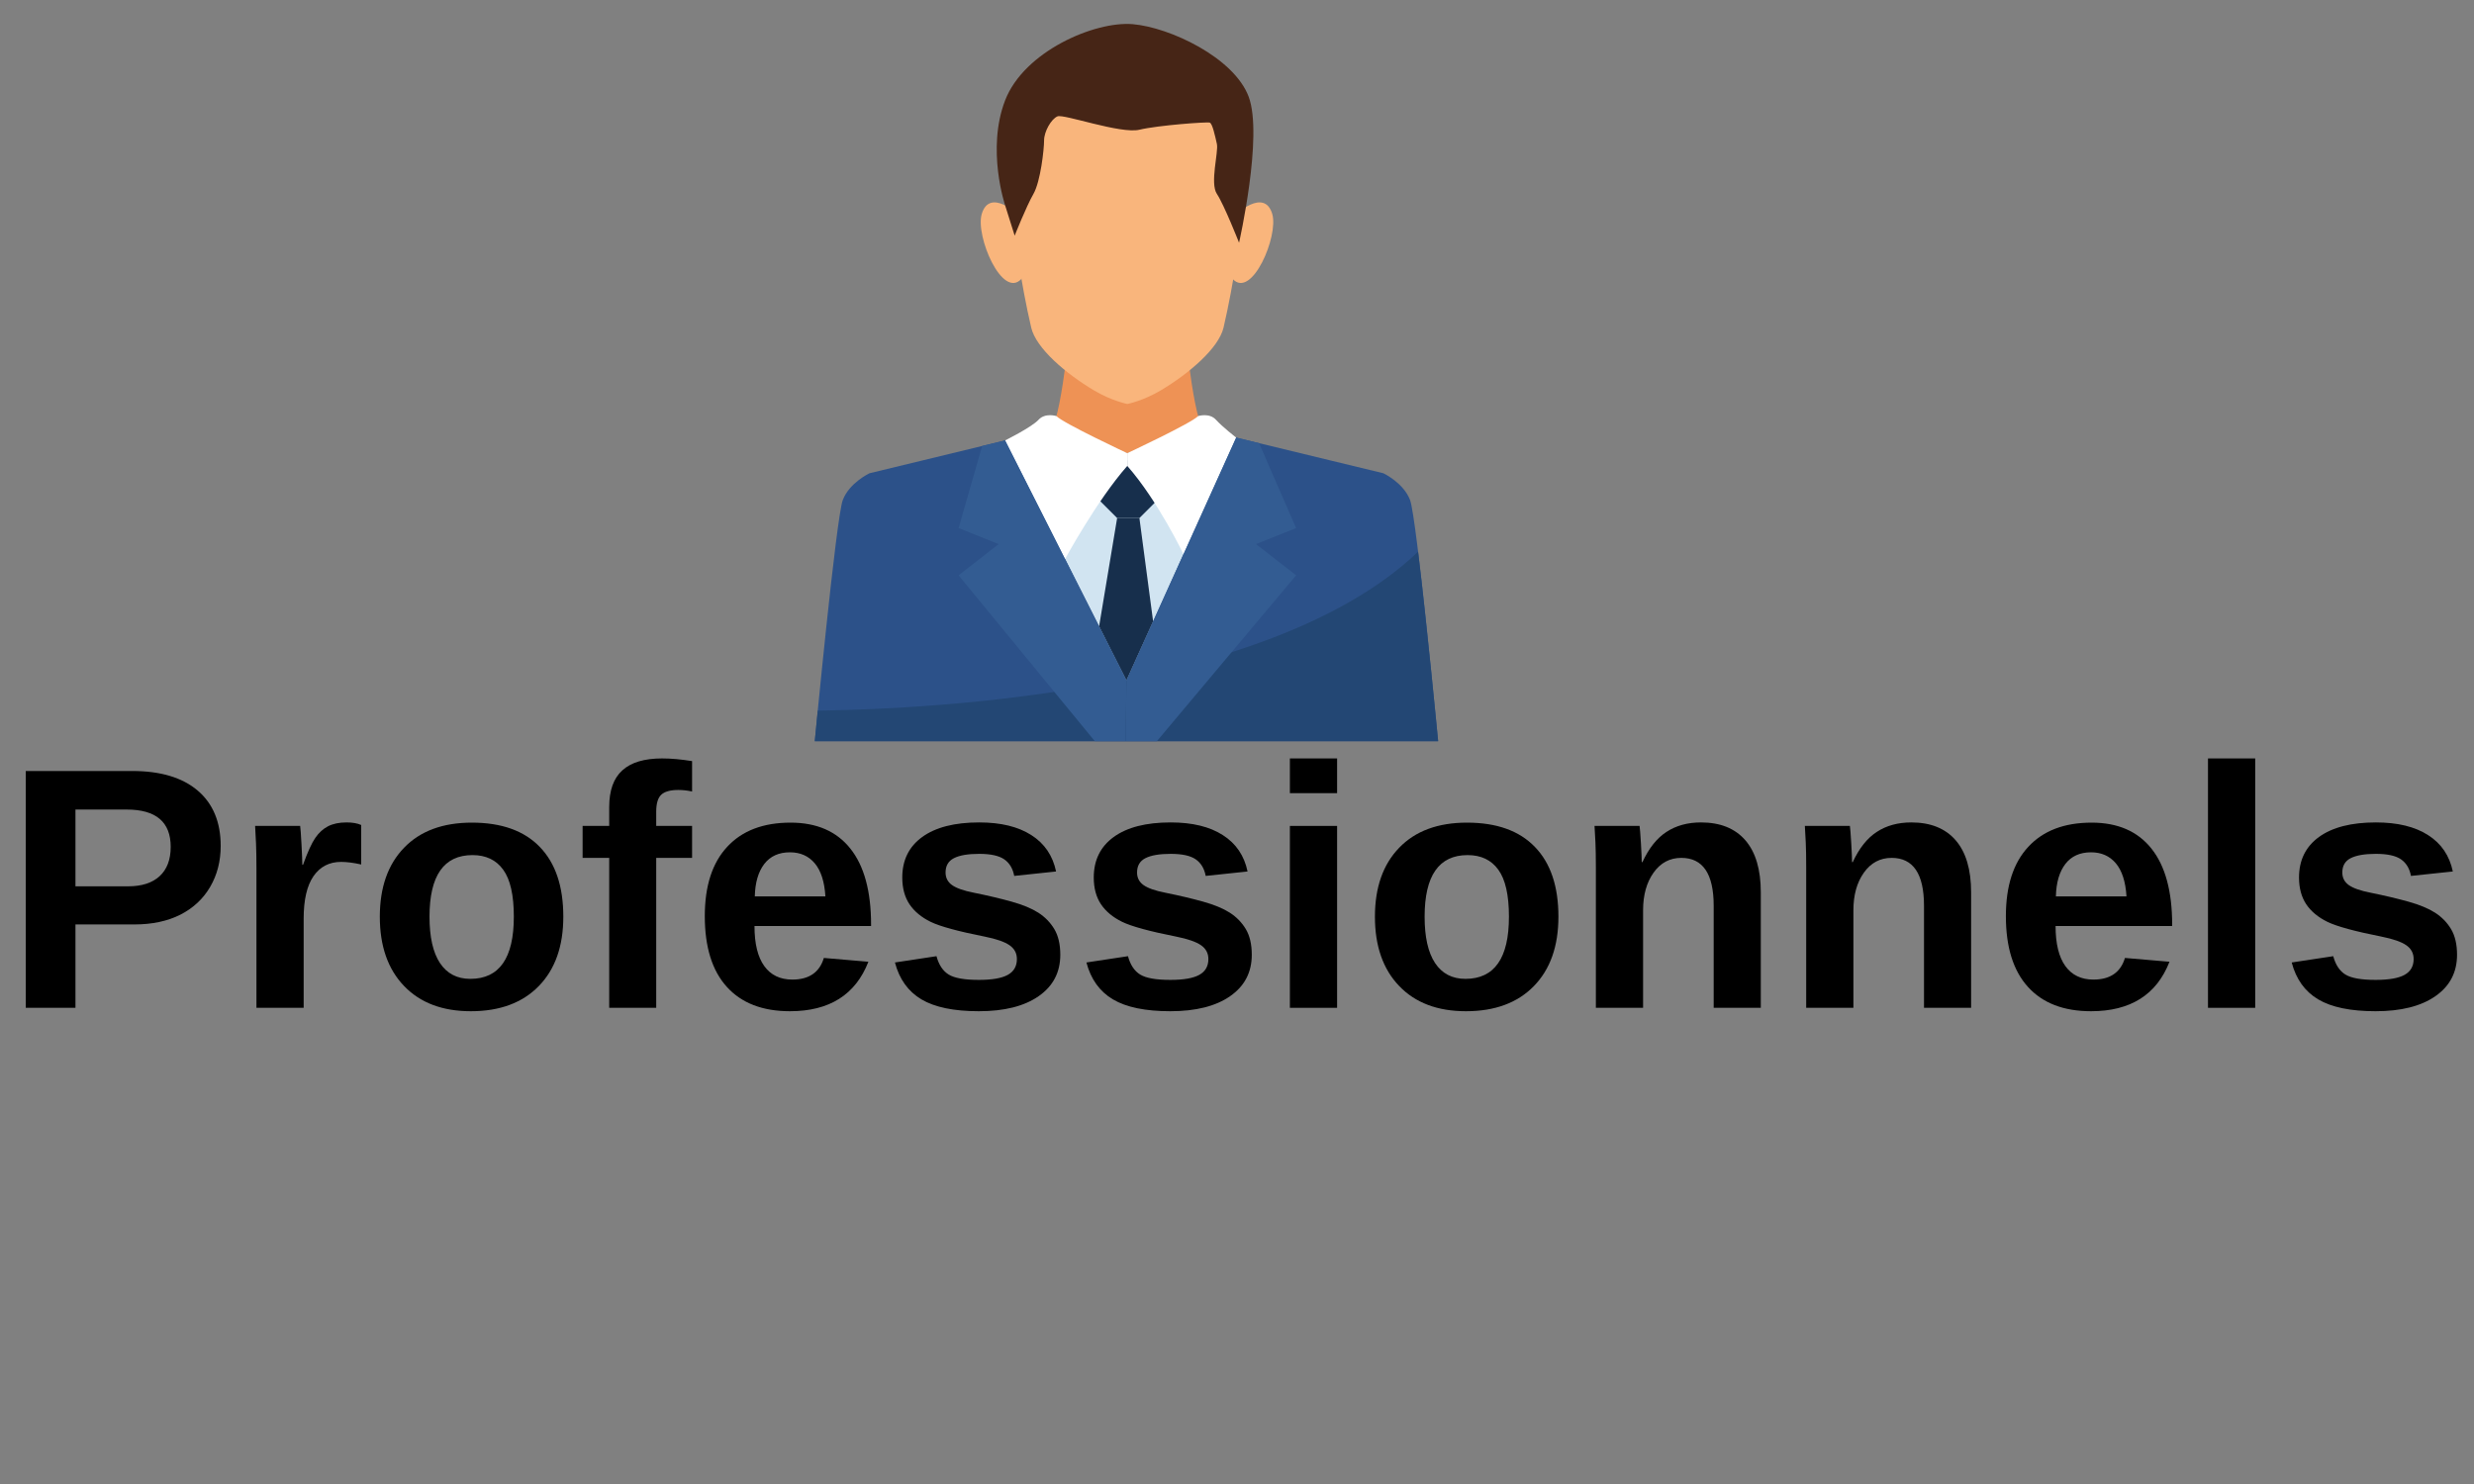 <svg xmlns="http://www.w3.org/2000/svg" xmlns:xlink="http://www.w3.org/1999/xlink" width="500" zoomAndPan="magnify" viewBox="0 0 375 225" height="300" preserveAspectRatio="xMidYMid meet" version="1.0"><rect x="0" y="0" width="375" height="225" fill="#808080" stroke="none"/><defs><g/><clipPath id="63e91952fa"><path d="M 123.492 65 L 217.992 65 L 217.992 112.543 L 123.492 112.543 Z M 123.492 65 " clip-rule="nonzero"/></clipPath><clipPath id="895f043b16"><path d="M 123.492 83 L 217.992 83 L 217.992 112.543 L 123.492 112.543 Z M 123.492 83 " clip-rule="nonzero"/></clipPath><clipPath id="f9887c6847"><path d="M 145 66 L 171 66 L 171 112.543 L 145 112.543 Z M 145 66 " clip-rule="nonzero"/></clipPath><clipPath id="be0d363388"><path d="M 170 66 L 197 66 L 197 112.543 L 170 112.543 Z M 170 66 " clip-rule="nonzero"/></clipPath><clipPath id="9af56ceee8"><path d="M 151 3.043 L 190 3.043 L 190 37 L 151 37 Z M 151 3.043 " clip-rule="nonzero"/></clipPath></defs><g fill="#000000" fill-opacity="1"><g transform="translate(0.421, 152.803)"><g><path d="M 33.031 -24.547 C 33.031 -22.234 32.5 -20.164 31.438 -18.344 C 30.383 -16.531 28.879 -15.125 26.922 -14.125 C 24.961 -13.133 22.629 -12.641 19.922 -12.641 L 11.016 -12.641 L 11.016 0 L 3.484 0 L 3.484 -35.906 L 19.625 -35.906 C 23.914 -35.906 27.223 -34.914 29.547 -32.938 C 31.867 -30.957 33.031 -28.16 33.031 -24.547 Z M 25.453 -24.406 C 25.453 -28.176 23.227 -30.062 18.781 -30.062 L 11.016 -30.062 L 11.016 -18.422 L 18.984 -18.422 C 21.055 -18.422 22.648 -18.93 23.766 -19.953 C 24.891 -20.984 25.453 -22.469 25.453 -24.406 Z M 25.453 -24.406 "/></g></g></g><g fill="#000000" fill-opacity="1"><g transform="translate(35.231, 152.803)"><g><path d="M 3.641 0 L 3.641 -21.094 C 3.641 -22.602 3.617 -23.863 3.578 -24.875 C 3.535 -25.895 3.488 -26.797 3.438 -27.578 L 10.266 -27.578 C 10.316 -27.266 10.383 -26.332 10.469 -24.781 C 10.551 -23.227 10.594 -22.195 10.594 -21.688 L 10.703 -21.688 C 11.398 -23.625 12.02 -24.984 12.562 -25.766 C 13.102 -26.555 13.75 -27.145 14.5 -27.531 C 15.25 -27.914 16.18 -28.109 17.297 -28.109 C 18.211 -28.109 18.953 -27.977 19.516 -27.719 L 19.516 -21.734 C 18.359 -21.992 17.344 -22.125 16.469 -22.125 C 14.676 -22.125 13.281 -21.398 12.281 -19.953 C 11.289 -18.504 10.797 -16.363 10.797 -13.531 L 10.797 0 Z M 3.641 0 "/></g></g></g><g fill="#000000" fill-opacity="1"><g transform="translate(55.541, 152.803)"><g><path d="M 29.844 -13.812 C 29.844 -9.344 28.602 -5.836 26.125 -3.297 C 23.645 -0.754 20.211 0.516 15.828 0.516 C 11.523 0.516 8.148 -0.758 5.703 -3.312 C 3.254 -5.863 2.031 -9.363 2.031 -13.812 C 2.031 -18.25 3.254 -21.734 5.703 -24.266 C 8.148 -26.805 11.578 -28.078 15.984 -28.078 C 20.484 -28.078 23.914 -26.848 26.281 -24.391 C 28.656 -21.941 29.844 -18.414 29.844 -13.812 Z M 22.344 -13.812 C 22.344 -17.094 21.805 -19.469 20.734 -20.938 C 19.672 -22.414 18.117 -23.156 16.078 -23.156 C 11.734 -23.156 9.562 -20.039 9.562 -13.812 C 9.562 -10.738 10.086 -8.398 11.141 -6.797 C 12.203 -5.191 13.738 -4.391 15.75 -4.391 C 20.145 -4.391 22.344 -7.531 22.344 -13.812 Z M 22.344 -13.812 "/></g></g></g><g fill="#000000" fill-opacity="1"><g transform="translate(87.42, 152.803)"><g><path d="M 12.047 -22.734 L 12.047 0 L 4.922 0 L 4.922 -22.734 L 0.891 -22.734 L 0.891 -27.578 L 4.922 -27.578 L 4.922 -30.453 C 4.922 -32.953 5.582 -34.801 6.906 -36 C 8.227 -37.207 10.238 -37.812 12.938 -37.812 C 14.281 -37.812 15.797 -37.676 17.484 -37.406 L 17.484 -32.797 C 16.785 -32.953 16.086 -33.031 15.391 -33.031 C 14.172 -33.031 13.305 -32.785 12.797 -32.297 C 12.297 -31.816 12.047 -30.961 12.047 -29.734 L 12.047 -27.578 L 17.484 -27.578 L 17.484 -22.734 Z M 12.047 -22.734 "/></g></g></g><g fill="#000000" fill-opacity="1"><g transform="translate(104.8, 152.803)"><g><path d="M 14.938 0.516 C 10.789 0.516 7.602 -0.711 5.375 -3.172 C 3.145 -5.629 2.031 -9.207 2.031 -13.906 C 2.031 -18.469 3.16 -21.969 5.422 -24.406 C 7.68 -26.852 10.883 -28.078 15.031 -28.078 C 18.988 -28.078 22.008 -26.766 24.094 -24.141 C 26.188 -21.516 27.234 -17.672 27.234 -12.609 L 27.234 -12.406 L 9.562 -12.406 C 9.562 -9.727 10.055 -7.703 11.047 -6.328 C 12.035 -4.961 13.453 -4.281 15.297 -4.281 C 17.828 -4.281 19.422 -5.375 20.078 -7.562 L 26.828 -6.984 C 24.879 -1.984 20.914 0.516 14.938 0.516 Z M 14.938 -23.578 C 13.25 -23.578 11.953 -22.988 11.047 -21.812 C 10.141 -20.633 9.66 -18.992 9.609 -16.891 L 20.312 -16.891 C 20.176 -19.117 19.641 -20.789 18.703 -21.906 C 17.766 -23.02 16.508 -23.578 14.938 -23.578 Z M 14.938 -23.578 "/></g></g></g><g fill="#000000" fill-opacity="1"><g transform="translate(133.825, 152.803)"><g><path d="M 26.891 -8.047 C 26.891 -5.379 25.797 -3.285 23.609 -1.766 C 21.422 -0.242 18.398 0.516 14.547 0.516 C 10.766 0.516 7.863 -0.082 5.844 -1.281 C 3.832 -2.477 2.492 -4.344 1.828 -6.875 L 8.125 -7.828 C 8.477 -6.516 9.094 -5.586 9.969 -5.047 C 10.844 -4.504 12.367 -4.234 14.547 -4.234 C 16.555 -4.234 18.02 -4.488 18.938 -5 C 19.852 -5.508 20.312 -6.305 20.312 -7.391 C 20.312 -8.273 19.941 -8.973 19.203 -9.484 C 18.461 -10.004 17.207 -10.441 15.438 -10.797 C 11.395 -11.598 8.664 -12.344 7.25 -13.031 C 5.844 -13.719 4.77 -14.609 4.031 -15.703 C 3.301 -16.805 2.938 -18.156 2.938 -19.75 C 2.938 -22.383 3.945 -24.438 5.969 -25.906 C 8 -27.375 10.875 -28.109 14.594 -28.109 C 17.875 -28.109 20.508 -27.469 22.5 -26.188 C 24.5 -24.914 25.75 -23.078 26.25 -20.672 L 19.906 -20 C 19.695 -21.125 19.191 -21.961 18.391 -22.516 C 17.598 -23.066 16.332 -23.344 14.594 -23.344 C 12.895 -23.344 11.617 -23.125 10.766 -22.688 C 9.922 -22.258 9.5 -21.535 9.5 -20.516 C 9.5 -19.711 9.828 -19.078 10.484 -18.609 C 11.141 -18.141 12.238 -17.754 13.781 -17.453 C 15.938 -17.016 17.852 -16.562 19.531 -16.094 C 21.207 -15.625 22.551 -15.066 23.562 -14.422 C 24.57 -13.773 25.379 -12.945 25.984 -11.938 C 26.586 -10.926 26.891 -9.629 26.891 -8.047 Z M 26.891 -8.047 "/></g></g></g><g fill="#000000" fill-opacity="1"><g transform="translate(162.85, 152.803)"><g><path d="M 26.891 -8.047 C 26.891 -5.379 25.797 -3.285 23.609 -1.766 C 21.422 -0.242 18.398 0.516 14.547 0.516 C 10.766 0.516 7.863 -0.082 5.844 -1.281 C 3.832 -2.477 2.492 -4.344 1.828 -6.875 L 8.125 -7.828 C 8.477 -6.516 9.094 -5.586 9.969 -5.047 C 10.844 -4.504 12.367 -4.234 14.547 -4.234 C 16.555 -4.234 18.02 -4.488 18.938 -5 C 19.852 -5.508 20.312 -6.305 20.312 -7.391 C 20.312 -8.273 19.941 -8.973 19.203 -9.484 C 18.461 -10.004 17.207 -10.441 15.438 -10.797 C 11.395 -11.598 8.664 -12.344 7.25 -13.031 C 5.844 -13.719 4.77 -14.609 4.031 -15.703 C 3.301 -16.805 2.938 -18.156 2.938 -19.75 C 2.938 -22.383 3.945 -24.438 5.969 -25.906 C 8 -27.375 10.875 -28.109 14.594 -28.109 C 17.875 -28.109 20.508 -27.469 22.5 -26.188 C 24.5 -24.914 25.75 -23.078 26.25 -20.672 L 19.906 -20 C 19.695 -21.125 19.191 -21.961 18.391 -22.516 C 17.598 -23.066 16.332 -23.344 14.594 -23.344 C 12.895 -23.344 11.617 -23.125 10.766 -22.688 C 9.922 -22.258 9.5 -21.535 9.5 -20.516 C 9.5 -19.711 9.828 -19.078 10.484 -18.609 C 11.141 -18.141 12.238 -17.754 13.781 -17.453 C 15.938 -17.016 17.852 -16.562 19.531 -16.094 C 21.207 -15.625 22.551 -15.066 23.562 -14.422 C 24.57 -13.773 25.379 -12.945 25.984 -11.938 C 26.586 -10.926 26.891 -9.629 26.891 -8.047 Z M 26.891 -8.047 "/></g></g></g><g fill="#000000" fill-opacity="1"><g transform="translate(191.876, 152.803)"><g><path d="M 3.641 -32.547 L 3.641 -37.812 L 10.797 -37.812 L 10.797 -32.547 Z M 3.641 0 L 3.641 -27.578 L 10.797 -27.578 L 10.797 0 Z M 3.641 0 "/></g></g></g><g fill="#000000" fill-opacity="1"><g transform="translate(206.376, 152.803)"><g><path d="M 29.844 -13.812 C 29.844 -9.344 28.602 -5.836 26.125 -3.297 C 23.645 -0.754 20.211 0.516 15.828 0.516 C 11.523 0.516 8.148 -0.758 5.703 -3.312 C 3.254 -5.863 2.031 -9.363 2.031 -13.812 C 2.031 -18.25 3.254 -21.734 5.703 -24.266 C 8.148 -26.805 11.578 -28.078 15.984 -28.078 C 20.484 -28.078 23.914 -26.848 26.281 -24.391 C 28.656 -21.941 29.844 -18.414 29.844 -13.812 Z M 22.344 -13.812 C 22.344 -17.094 21.805 -19.469 20.734 -20.938 C 19.672 -22.414 18.117 -23.156 16.078 -23.156 C 11.734 -23.156 9.562 -20.039 9.562 -13.812 C 9.562 -10.738 10.086 -8.398 11.141 -6.797 C 12.203 -5.191 13.738 -4.391 15.75 -4.391 C 20.145 -4.391 22.344 -7.531 22.344 -13.812 Z M 22.344 -13.812 "/></g></g></g><g fill="#000000" fill-opacity="1"><g transform="translate(238.255, 152.803)"><g><path d="M 21.5 0 L 21.5 -15.469 C 21.5 -20.312 19.863 -22.734 16.594 -22.734 C 14.852 -22.734 13.453 -21.988 12.391 -20.5 C 11.328 -19.008 10.797 -17.102 10.797 -14.781 L 10.797 0 L 3.641 0 L 3.641 -21.406 C 3.641 -22.883 3.617 -24.094 3.578 -25.031 C 3.535 -25.977 3.488 -26.828 3.438 -27.578 L 10.266 -27.578 C 10.316 -27.254 10.383 -26.391 10.469 -24.984 C 10.551 -23.586 10.594 -22.625 10.594 -22.094 L 10.703 -22.094 C 11.672 -24.195 12.883 -25.723 14.344 -26.672 C 15.801 -27.629 17.547 -28.109 19.578 -28.109 C 22.492 -28.109 24.734 -27.207 26.297 -25.406 C 27.859 -23.602 28.641 -20.969 28.641 -17.5 L 28.641 0 Z M 21.5 0 "/></g></g></g><g fill="#000000" fill-opacity="1"><g transform="translate(270.134, 152.803)"><g><path d="M 21.5 0 L 21.5 -15.469 C 21.5 -20.312 19.863 -22.734 16.594 -22.734 C 14.852 -22.734 13.453 -21.988 12.391 -20.5 C 11.328 -19.008 10.797 -17.102 10.797 -14.781 L 10.797 0 L 3.641 0 L 3.641 -21.406 C 3.641 -22.883 3.617 -24.094 3.578 -25.031 C 3.535 -25.977 3.488 -26.828 3.438 -27.578 L 10.266 -27.578 C 10.316 -27.254 10.383 -26.391 10.469 -24.984 C 10.551 -23.586 10.594 -22.625 10.594 -22.094 L 10.703 -22.094 C 11.672 -24.195 12.883 -25.723 14.344 -26.672 C 15.801 -27.629 17.547 -28.109 19.578 -28.109 C 22.492 -28.109 24.734 -27.207 26.297 -25.406 C 27.859 -23.602 28.641 -20.969 28.641 -17.5 L 28.641 0 Z M 21.5 0 "/></g></g></g><g fill="#000000" fill-opacity="1"><g transform="translate(302.014, 152.803)"><g><path d="M 14.938 0.516 C 10.789 0.516 7.602 -0.711 5.375 -3.172 C 3.145 -5.629 2.031 -9.207 2.031 -13.906 C 2.031 -18.469 3.16 -21.969 5.422 -24.406 C 7.68 -26.852 10.883 -28.078 15.031 -28.078 C 18.988 -28.078 22.008 -26.766 24.094 -24.141 C 26.188 -21.516 27.234 -17.672 27.234 -12.609 L 27.234 -12.406 L 9.562 -12.406 C 9.562 -9.727 10.055 -7.703 11.047 -6.328 C 12.035 -4.961 13.453 -4.281 15.297 -4.281 C 17.828 -4.281 19.422 -5.375 20.078 -7.562 L 26.828 -6.984 C 24.879 -1.984 20.914 0.516 14.938 0.516 Z M 14.938 -23.578 C 13.25 -23.578 11.953 -22.988 11.047 -21.812 C 10.141 -20.633 9.66 -18.992 9.609 -16.891 L 20.312 -16.891 C 20.176 -19.117 19.641 -20.789 18.703 -21.906 C 17.766 -23.02 16.508 -23.578 14.938 -23.578 Z M 14.938 -23.578 "/></g></g></g><g fill="#000000" fill-opacity="1"><g transform="translate(331.039, 152.803)"><g><path d="M 3.641 0 L 3.641 -37.812 L 10.797 -37.812 L 10.797 0 Z M 3.641 0 "/></g></g></g><g fill="#000000" fill-opacity="1"><g transform="translate(345.539, 152.803)"><g><path d="M 26.891 -8.047 C 26.891 -5.379 25.797 -3.285 23.609 -1.766 C 21.422 -0.242 18.398 0.516 14.547 0.516 C 10.766 0.516 7.863 -0.082 5.844 -1.281 C 3.832 -2.477 2.492 -4.344 1.828 -6.875 L 8.125 -7.828 C 8.477 -6.516 9.094 -5.586 9.969 -5.047 C 10.844 -4.504 12.367 -4.234 14.547 -4.234 C 16.555 -4.234 18.02 -4.488 18.938 -5 C 19.852 -5.508 20.312 -6.305 20.312 -7.391 C 20.312 -8.273 19.941 -8.973 19.203 -9.484 C 18.461 -10.004 17.207 -10.441 15.438 -10.797 C 11.395 -11.598 8.664 -12.344 7.25 -13.031 C 5.844 -13.719 4.77 -14.609 4.031 -15.703 C 3.301 -16.805 2.938 -18.156 2.938 -19.75 C 2.938 -22.383 3.945 -24.438 5.969 -25.906 C 8 -27.375 10.875 -28.109 14.594 -28.109 C 17.875 -28.109 20.508 -27.469 22.5 -26.188 C 24.5 -24.914 25.75 -23.078 26.25 -20.672 L 19.906 -20 C 19.695 -21.125 19.191 -21.961 18.391 -22.516 C 17.598 -23.066 16.332 -23.344 14.594 -23.344 C 12.895 -23.344 11.617 -23.125 10.766 -22.688 C 9.922 -22.258 9.5 -21.535 9.5 -20.516 C 9.5 -19.711 9.828 -19.078 10.484 -18.609 C 11.141 -18.141 12.238 -17.754 13.781 -17.453 C 15.938 -17.016 17.852 -16.562 19.531 -16.094 C 21.207 -15.625 22.551 -15.066 23.562 -14.422 C 24.57 -13.773 25.379 -12.945 25.984 -11.938 C 26.586 -10.926 26.891 -9.629 26.891 -8.047 Z M 26.891 -8.047 "/></g></g></g><g clip-path="url(#63e91952fa)"><path fill="#2c5189" d="M 213.73 75.805 C 212.719 73.172 209.684 71.754 209.684 71.754 L 183.762 65.473 L 170.742 69.887 L 157.723 65.473 L 131.801 71.754 C 131.801 71.754 128.762 73.172 127.75 75.805 C 126.734 78.445 123.5 112.383 123.5 112.383 L 217.988 112.383 C 217.988 112.383 214.746 78.445 213.73 75.805 " fill-opacity="1" fill-rule="nonzero"/></g><g clip-path="url(#895f043b16)"><path fill="#234774" d="M 217.988 112.383 C 217.988 112.383 216.27 94.453 214.949 83.648 C 190.316 107.273 129.773 107.613 123.953 107.742 C 123.672 110.566 123.5 112.383 123.5 112.383 L 217.988 112.383 " fill-opacity="1" fill-rule="nonzero"/></g><path fill="#d1e4f1" d="M 152.355 66.773 L 170.742 103.168 L 187.371 66.344 L 170.867 69.93 L 152.355 66.773 " fill-opacity="1" fill-rule="nonzero"/><path fill="#172f4c" d="M 175.082 69.93 L 171.02 69.832 L 166.957 69.93 L 166.598 75.816 L 169.332 78.543 L 172.707 78.543 L 175.441 75.816 L 175.082 69.93 " fill-opacity="1" fill-rule="nonzero"/><path fill="#ee9255" d="M 170.867 68.711 L 182.395 65.27 C 180.586 62.129 179.375 47.332 179.375 47.332 L 170.867 50.473 L 162.359 47.332 C 162.359 47.332 161.152 62.129 159.34 65.27 L 170.867 68.711 " fill-opacity="1" fill-rule="nonzero"/><path fill="#f9b57c" d="M 170.879 10.211 C 155.492 10.141 152.48 23.52 153.488 33.246 C 153.676 35.066 154.734 42.941 156.305 49.664 C 157.027 52.785 161.527 56.633 165.82 59.188 C 168.52 60.793 170.879 61.25 170.879 61.25 C 170.887 61.25 173.246 60.793 175.945 59.188 C 180.234 56.633 184.734 52.785 185.461 49.664 C 187.031 42.941 188.09 35.066 188.277 33.246 C 189.285 23.52 185.262 11.023 170.879 10.211 " fill-opacity="1" fill-rule="nonzero"/><path fill="#f9b57c" d="M 154.48 32.645 C 154.48 32.645 150.023 28.383 148.812 32.438 C 147.812 35.777 151.926 45.438 154.828 42.281 L 154.48 32.645 " fill-opacity="1" fill-rule="nonzero"/><path fill="#f9b57c" d="M 187.172 32.645 C 187.172 32.645 191.625 28.383 192.844 32.438 C 193.844 35.777 189.723 45.438 186.828 42.281 L 187.172 32.645 " fill-opacity="1" fill-rule="nonzero"/><path fill="#ffffff" d="M 170.867 68.711 C 170.867 68.711 161.125 64.152 160.133 63.086 C 160.133 63.086 158.43 62.535 157.414 63.648 C 156.402 64.762 152.355 66.773 152.355 66.773 L 161.441 84.754 C 161.441 84.754 166.227 75.91 170.867 70.641 L 170.867 68.711 " fill-opacity="1" fill-rule="nonzero"/><path fill="#ffffff" d="M 170.867 68.711 C 170.867 68.711 180.613 64.152 181.605 63.086 C 181.605 63.086 183.305 62.535 184.316 63.648 C 185.332 64.762 187.371 66.344 187.371 66.344 L 179.387 84.027 C 179.387 84.027 175.508 75.91 170.867 70.641 L 170.867 68.711 " fill-opacity="1" fill-rule="nonzero"/><path fill="#172f4c" d="M 169.332 78.543 L 166.598 94.965 L 170.742 103.168 L 174.785 94.211 L 172.707 78.543 L 169.332 78.543 " fill-opacity="1" fill-rule="nonzero"/><g clip-path="url(#f9887c6847)"><path fill="#335c92" d="M 148.875 67.613 L 145.301 80.066 L 151.375 82.496 L 145.301 87.227 L 165.953 112.383 L 170.617 112.383 L 170.742 103.168 L 152.355 66.773 L 148.875 67.613 " fill-opacity="1" fill-rule="nonzero"/></g><g clip-path="url(#be0d363388)"><path fill="#335c92" d="M 190.844 67.188 L 196.461 80.066 L 190.383 82.496 L 196.461 87.227 L 175.352 112.383 L 170.617 112.383 L 170.742 103.168 L 187.371 66.344 L 190.844 67.188 " fill-opacity="1" fill-rule="nonzero"/></g><g clip-path="url(#9af56ceee8)"><path fill="#462516" d="M 152.355 31.137 L 153.801 35.73 C 153.801 35.73 155.559 31.289 156.645 29.402 C 157.723 27.508 158.258 22.645 158.258 21.289 C 158.258 19.941 159.34 18.047 160.285 17.645 C 161.23 17.238 169.871 20.348 172.707 19.668 C 175.539 18.992 182.965 18.453 183.367 18.59 C 183.777 18.727 184.18 20.613 184.453 21.832 C 184.719 23.047 183.367 27.773 184.453 29.402 C 185.531 31.016 187.812 36.801 187.812 36.801 C 187.812 36.801 191.488 20.613 189.273 14.672 C 187.055 8.727 177.297 4.137 171.684 3.664 C 165.926 3.184 155.227 7.781 152.355 15.211 C 149.484 22.645 152.355 31.137 152.355 31.137 " fill-opacity="1" fill-rule="nonzero"/></g></svg>